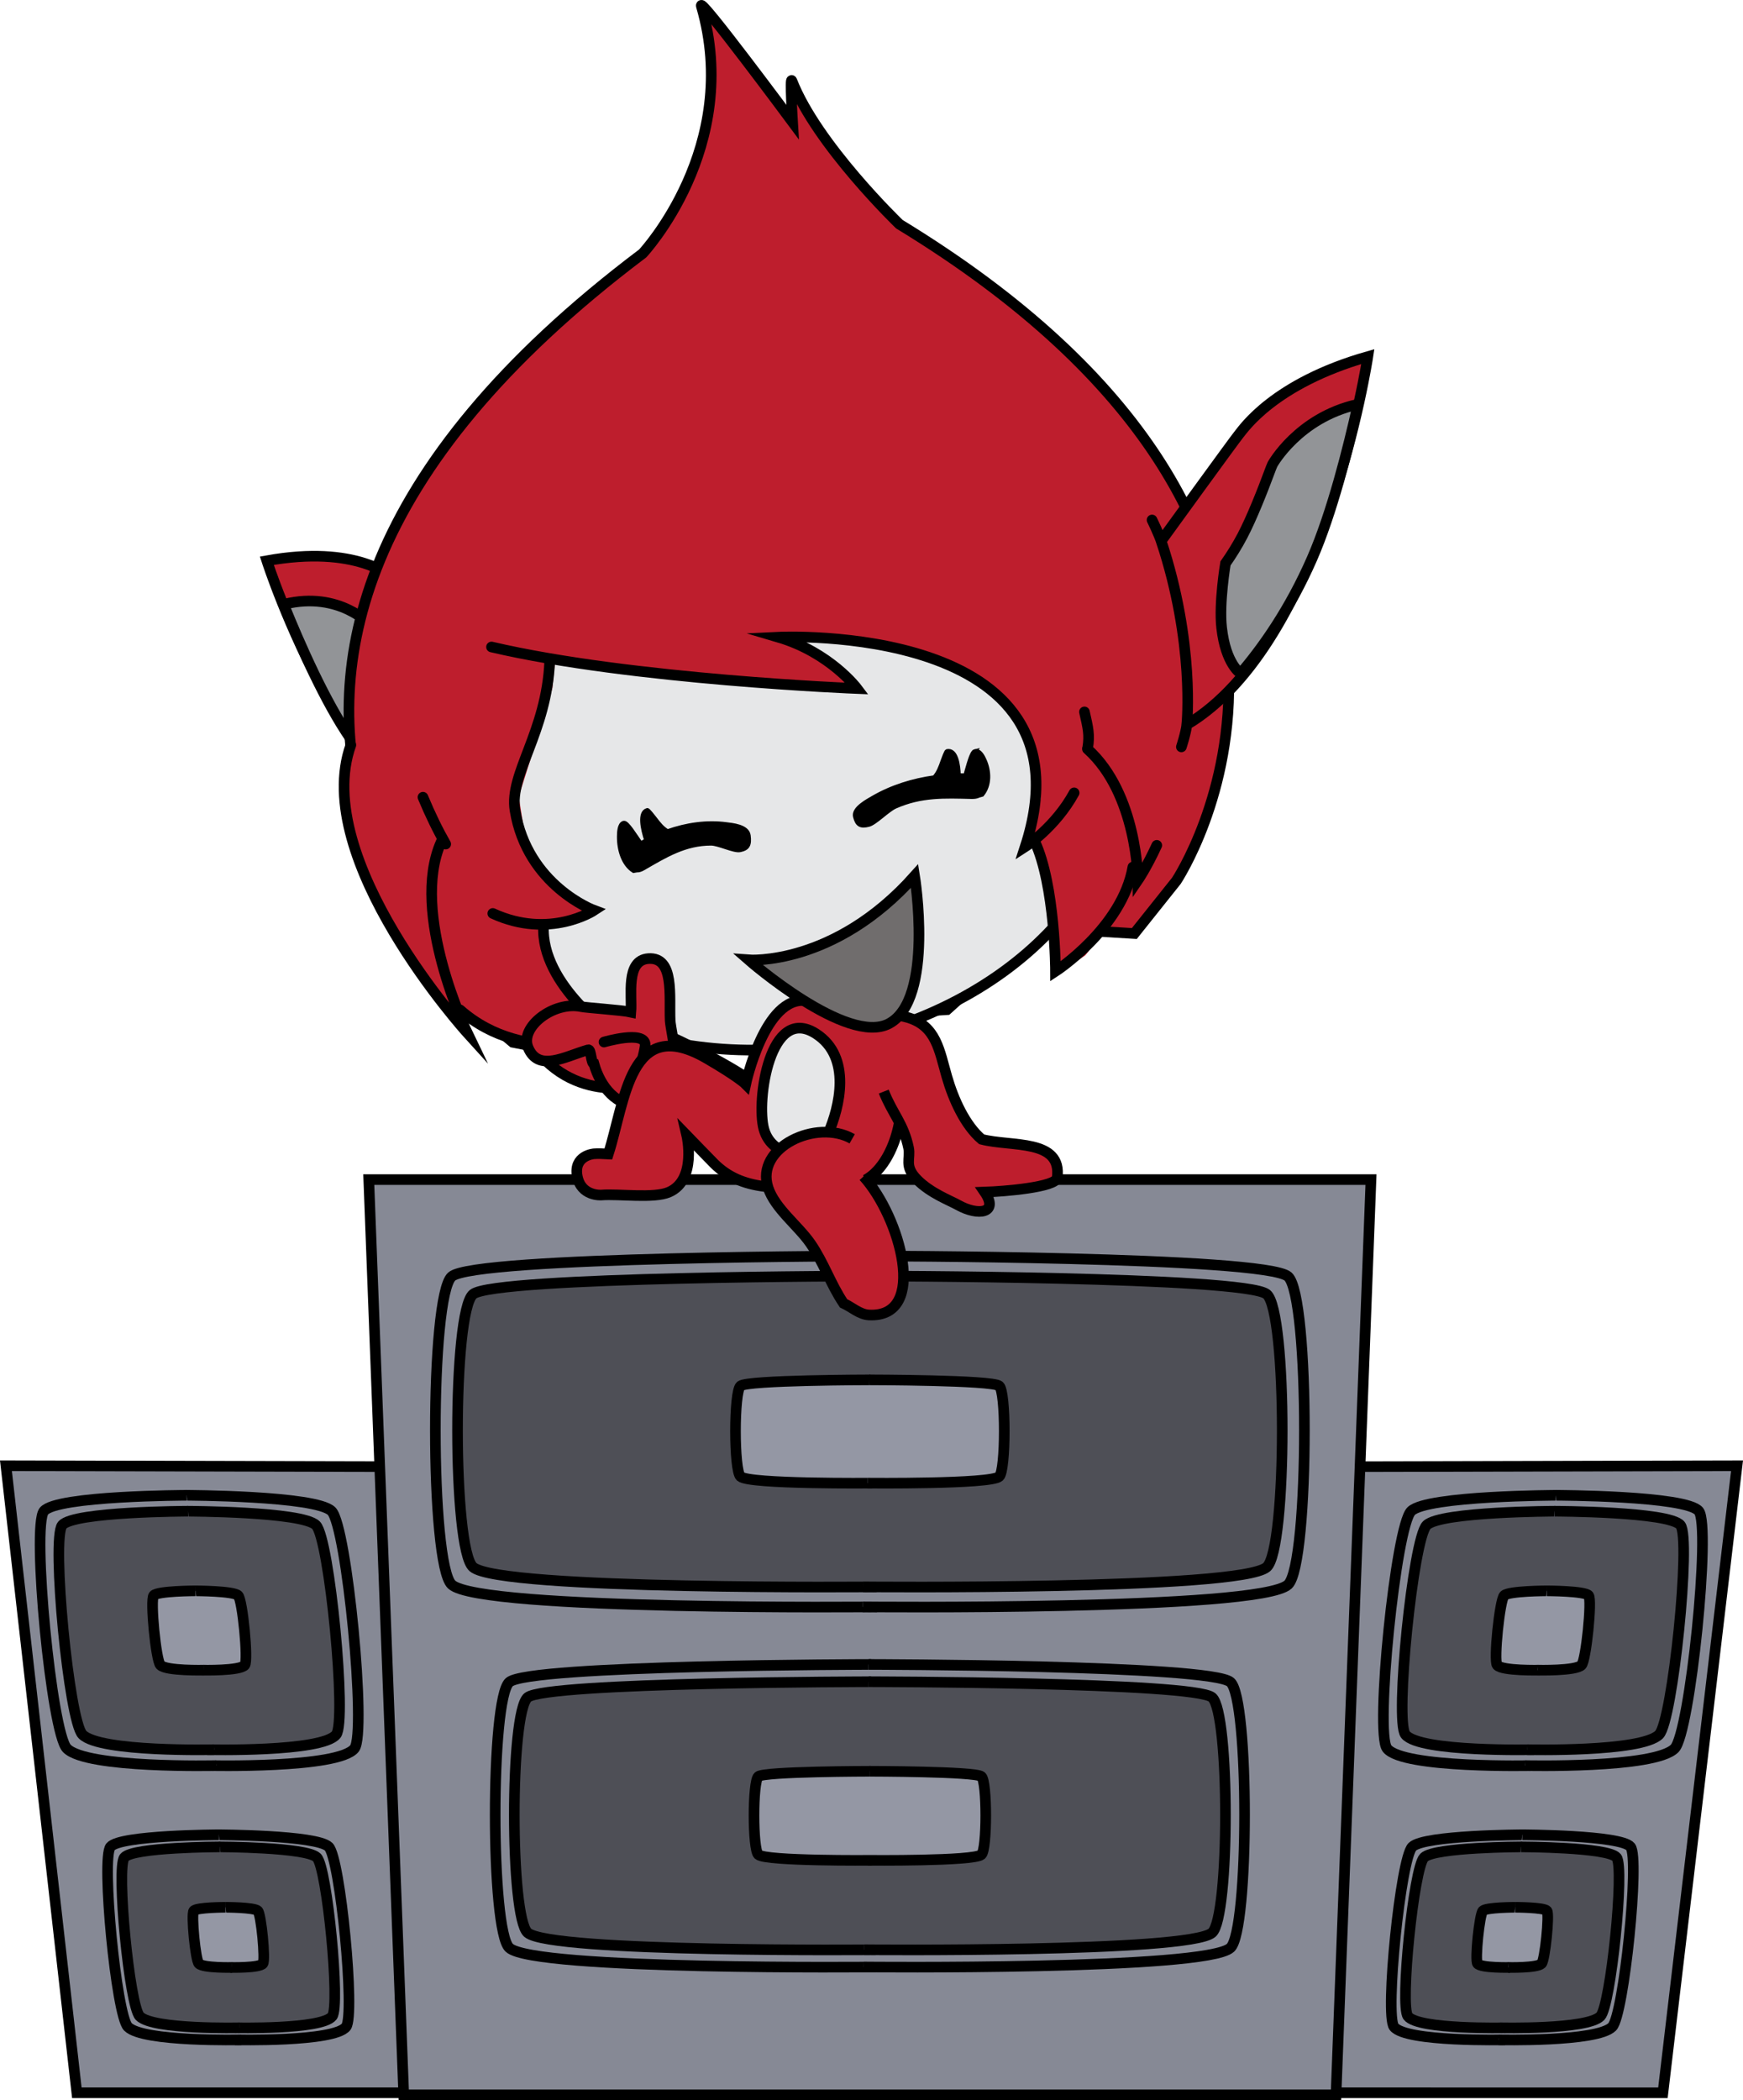 <svg version="1.1" xmlns="http://www.w3.org/2000/svg" xmlns:xlink="http://www.w3.org/1999/xlink" width="196.882" height="237.216" viewBox="0,0,196.882,237.216"><g transform="translate(-141.742,-64.305)"><g stroke-miterlimit="10"><g stroke-linecap="butt"><path d="M287.051,300.693l5.875,-70.721l45.023,-0.105l-8.37,70.827z" fill="#868995" stroke="#000000" stroke-width="1.2"/><g><g><g><g fill="#868995" stroke="#000000" stroke-width="1.2"><path d="M314.916,263.735c0,0 -14.722,0.35 -16.501,-1.936c-1.373,-1.764 0.994,-25.099 2.728,-26.808c1.78,-1.754 16.481,-1.787 16.481,-1.787"/></g><g fill="none" stroke="none" stroke-width="1" font-family="sans-serif" font-weight="normal" font-size="12" text-anchor="start"/><g fill="none" stroke="none" stroke-width="1" font-family="sans-serif" font-weight="normal" font-size="12" text-anchor="start"/></g><g><g fill="#868995" stroke="#000000" stroke-width="1.2"><path d="M317.516,233.204c0,0 14.695,0.033 16.117,1.787c1.386,1.709 -0.996,25.044 -2.728,26.807c-2.244,2.286 -16.895,1.936 -16.895,1.936"/></g><g fill="none" stroke="none" stroke-width="1" font-family="sans-serif" font-weight="normal" font-size="12" text-anchor="start"/><g fill="none" stroke="none" stroke-width="1" font-family="sans-serif" font-weight="normal" font-size="12" text-anchor="start"/></g></g><g><g><g fill="#4e4f56" stroke="#000000" stroke-width="1.2"><path d="M315.046,261.938c0,0 -12.989,0.309 -14.558,-1.708c-1.211,-1.556 0.877,-22.143 2.406,-23.651c1.57,-1.548 14.54,-1.577 14.54,-1.577"/></g><g fill="none" stroke="none" stroke-width="1" font-family="sans-serif" font-weight="normal" font-size="12" text-anchor="start"/><g fill="none" stroke="none" stroke-width="1" font-family="sans-serif" font-weight="normal" font-size="12" text-anchor="start"/></g><g><g fill="#4e4f56" stroke="#000000" stroke-width="1.2"><path d="M317.339,235.003c0,0 12.964,0.029 14.219,1.577c1.223,1.508 -0.879,22.094 -2.406,23.651c-1.98,2.017 -14.905,1.708 -14.905,1.708"/></g><g fill="none" stroke="none" stroke-width="1" font-family="sans-serif" font-weight="normal" font-size="12" text-anchor="start"/><g fill="none" stroke="none" stroke-width="1" font-family="sans-serif" font-weight="normal" font-size="12" text-anchor="start"/></g></g><g><g><g fill="#9497a4" stroke="#000000" stroke-width="1.2"><path d="M315.693,252.955c0,0 -4.32,0.103 -4.842,-0.568c-0.403,-0.518 0.292,-7.364 0.8,-7.866c0.522,-0.515 4.836,-0.524 4.836,-0.524"/></g><g fill="none" stroke="none" stroke-width="1" font-family="sans-serif" font-weight="normal" font-size="12" text-anchor="start"/><g fill="none" stroke="none" stroke-width="1" font-family="sans-serif" font-weight="normal" font-size="12" text-anchor="start"/></g><g><g fill="#9497a4" stroke="#000000" stroke-width="1.2"><path d="M316.456,243.997c0,0 4.312,0.01 4.729,0.524c0.407,0.501 -0.292,7.348 -0.8,7.866c-0.658,0.671 -4.957,0.568 -4.957,0.568"/></g><g fill="none" stroke="none" stroke-width="1" font-family="sans-serif" font-weight="normal" font-size="12" text-anchor="start"/><g fill="none" stroke="none" stroke-width="1" font-family="sans-serif" font-weight="normal" font-size="12" text-anchor="start"/></g></g></g><g><g><g><g fill="#868995" stroke="#000000" stroke-width="1.2"><path d="M311.72,294.713c0,0 -11.168,0.265 -12.518,-1.469c-1.041,-1.338 0.754,-19.04 2.069,-20.336c1.35,-1.331 12.502,-1.356 12.502,-1.356"/></g><g fill="none" stroke="none" stroke-width="1" font-family="sans-serif" font-weight="normal" font-size="12" text-anchor="start"/><g fill="none" stroke="none" stroke-width="1" font-family="sans-serif" font-weight="normal" font-size="12" text-anchor="start"/></g><g><g fill="#868995" stroke="#000000" stroke-width="1.2"><path d="M313.692,271.552c0,0 11.147,0.025 12.227,1.356c1.051,1.296 -0.756,18.998 -2.069,20.336c-1.702,1.734 -12.817,1.469 -12.817,1.469"/></g><g fill="none" stroke="none" stroke-width="1" font-family="sans-serif" font-weight="normal" font-size="12" text-anchor="start"/><g fill="none" stroke="none" stroke-width="1" font-family="sans-serif" font-weight="normal" font-size="12" text-anchor="start"/></g></g><g><g><g fill="#4e4f56" stroke="#000000" stroke-width="1.2"><path d="M311.818,293.35c0,0 -9.853,0.234 -11.044,-1.296c-0.919,-1.18 0.665,-16.798 1.825,-17.941c1.191,-1.174 11.03,-1.196 11.03,-1.196"/></g><g fill="none" stroke="none" stroke-width="1" font-family="sans-serif" font-weight="normal" font-size="12" text-anchor="start"/><g fill="none" stroke="none" stroke-width="1" font-family="sans-serif" font-weight="normal" font-size="12" text-anchor="start"/></g><g><g fill="#4e4f56" stroke="#000000" stroke-width="1.2"><path d="M313.558,272.917c0,0 9.835,0.022 10.787,1.196c0.927,1.144 -0.667,16.761 -1.825,17.941c-1.502,1.53 -11.307,1.296 -11.307,1.296"/></g><g fill="none" stroke="none" stroke-width="1" font-family="sans-serif" font-weight="normal" font-size="12" text-anchor="start"/><g fill="none" stroke="none" stroke-width="1" font-family="sans-serif" font-weight="normal" font-size="12" text-anchor="start"/></g></g><g><g><g fill="#9497a4" stroke="#000000" stroke-width="1.2"><path d="M312.309,286.536c0,0 -3.277,0.078 -3.673,-0.431c-0.305,-0.393 0.221,-5.587 0.607,-5.967c0.396,-0.391 3.668,-0.398 3.668,-0.398"/></g><g fill="none" stroke="none" stroke-width="1" font-family="sans-serif" font-weight="normal" font-size="12" text-anchor="start"/><g fill="none" stroke="none" stroke-width="1" font-family="sans-serif" font-weight="normal" font-size="12" text-anchor="start"/></g><g><g fill="#9497a4" stroke="#000000" stroke-width="1.2"><path d="M312.888,279.74c0,0 3.271,0.007 3.588,0.398c0.308,0.38 -0.222,5.574 -0.607,5.967c-0.499,0.509 -3.761,0.431 -3.761,0.431"/></g><g fill="none" stroke="none" stroke-width="1" font-family="sans-serif" font-weight="normal" font-size="12" text-anchor="start"/><g fill="none" stroke="none" stroke-width="1" font-family="sans-serif" font-weight="normal" font-size="12" text-anchor="start"/></g></g></g></g><g stroke-linecap="butt"><path d="M150.421,300.693l-8.008,-70.827l45.022,0.105l5.514,70.721z" fill="#868995" stroke="#000000" stroke-width="1.2"/><g><g><g><g fill="#868995" stroke="#000000" stroke-width="1.2"><path d="M162.721,233.204c0,0 14.701,0.033 16.472,1.787c1.725,1.709 3.972,25.044 2.59,26.807c-1.79,2.286 -16.511,1.936 -16.511,1.936"/></g><g fill="none" stroke="none" stroke-width="1" font-family="sans-serif" font-weight="normal" font-size="12" text-anchor="start"/><g fill="none" stroke="none" stroke-width="1" font-family="sans-serif" font-weight="normal" font-size="12" text-anchor="start"/></g><g><g fill="#868995" stroke="#000000" stroke-width="1.2"><path d="M166.179,263.735c0,0 -14.653,0.35 -16.885,-1.936c-1.722,-1.764 -3.985,-25.098 -2.59,-26.807c1.432,-1.754 16.126,-1.787 16.126,-1.787"/></g><g fill="none" stroke="none" stroke-width="1" font-family="sans-serif" font-weight="normal" font-size="12" text-anchor="start"/><g fill="none" stroke="none" stroke-width="1" font-family="sans-serif" font-weight="normal" font-size="12" text-anchor="start"/></g></g><g><g><g fill="#4e4f56" stroke="#000000" stroke-width="1.2"><path d="M162.902,235.003c0,0 12.97,0.029 14.532,1.577c1.522,1.508 3.504,22.094 2.285,23.651c-1.58,2.017 -14.566,1.708 -14.566,1.708"/></g><g fill="none" stroke="none" stroke-width="1" font-family="sans-serif" font-weight="normal" font-size="12" text-anchor="start"/><g fill="none" stroke="none" stroke-width="1" font-family="sans-serif" font-weight="normal" font-size="12" text-anchor="start"/></g><g><g fill="#4e4f56" stroke="#000000" stroke-width="1.2"><path d="M165.952,261.938c0,0 -12.927,0.309 -14.897,-1.708c-1.52,-1.556 -3.516,-22.143 -2.285,-23.651c1.263,-1.548 14.227,-1.577 14.227,-1.577"/></g><g fill="none" stroke="none" stroke-width="1" font-family="sans-serif" font-weight="normal" font-size="12" text-anchor="start"/><g fill="none" stroke="none" stroke-width="1" font-family="sans-serif" font-weight="normal" font-size="12" text-anchor="start"/></g></g><g><g><g fill="#9497a4" stroke="#000000" stroke-width="1.2"><path d="M163.802,243.997c0,0 4.314,0.01 4.833,0.524c0.506,0.501 1.165,7.348 0.76,7.866c-0.525,0.671 -4.845,0.568 -4.845,0.568"/></g><g fill="none" stroke="none" stroke-width="1" font-family="sans-serif" font-weight="normal" font-size="12" text-anchor="start"/><g fill="none" stroke="none" stroke-width="1" font-family="sans-serif" font-weight="normal" font-size="12" text-anchor="start"/></g><g><g fill="#9497a4" stroke="#000000" stroke-width="1.2"><path d="M164.817,252.955c0,0 -4.299,0.103 -4.954,-0.568c-0.505,-0.518 -1.169,-7.364 -0.76,-7.866c0.42,-0.515 4.732,-0.524 4.732,-0.524"/></g><g fill="none" stroke="none" stroke-width="1" font-family="sans-serif" font-weight="normal" font-size="12" text-anchor="start"/><g fill="none" stroke="none" stroke-width="1" font-family="sans-serif" font-weight="normal" font-size="12" text-anchor="start"/></g></g></g><g><g><g><g fill="#868995" stroke="#000000" stroke-width="1.2"><path d="M166.375,271.552c0,0 11.152,0.025 12.495,1.356c1.308,1.296 3.013,18.998 1.965,20.336c-1.358,1.734 -12.525,1.469 -12.525,1.469"/></g><g fill="none" stroke="none" stroke-width="1" font-family="sans-serif" font-weight="normal" font-size="12" text-anchor="start"/><g fill="none" stroke="none" stroke-width="1" font-family="sans-serif" font-weight="normal" font-size="12" text-anchor="start"/></g><g><g fill="#868995" stroke="#000000" stroke-width="1.2"><path d="M168.998,294.713c0,0 -11.116,0.265 -12.809,-1.469c-1.307,-1.338 -3.023,-19.04 -1.965,-20.336c1.086,-1.331 12.233,-1.356 12.233,-1.356"/></g><g fill="none" stroke="none" stroke-width="1" font-family="sans-serif" font-weight="normal" font-size="12" text-anchor="start"/><g fill="none" stroke="none" stroke-width="1" font-family="sans-serif" font-weight="normal" font-size="12" text-anchor="start"/></g></g><g><g><g fill="#4e4f56" stroke="#000000" stroke-width="1.2"><path d="M166.512,272.917c0,0 9.839,0.022 11.024,1.196c1.154,1.144 2.658,16.761 1.734,17.941c-1.198,1.53 -11.05,1.296 -11.05,1.296"/></g><g fill="none" stroke="none" stroke-width="1" font-family="sans-serif" font-weight="normal" font-size="12" text-anchor="start"/><g fill="none" stroke="none" stroke-width="1" font-family="sans-serif" font-weight="normal" font-size="12" text-anchor="start"/></g><g><g fill="#4e4f56" stroke="#000000" stroke-width="1.2"><path d="M168.825,293.35c0,0 -9.807,0.234 -11.301,-1.296c-1.153,-1.18 -2.667,-16.798 -1.734,-17.941c0.958,-1.174 10.793,-1.196 10.793,-1.196"/></g><g fill="none" stroke="none" stroke-width="1" font-family="sans-serif" font-weight="normal" font-size="12" text-anchor="start"/><g fill="none" stroke="none" stroke-width="1" font-family="sans-serif" font-weight="normal" font-size="12" text-anchor="start"/></g></g><g><g><g fill="#9497a4" stroke="#000000" stroke-width="1.2"><path d="M167.195,279.74c0,0 3.272,0.007 3.666,0.398c0.384,0.38 0.884,5.574 0.577,5.967c-0.399,0.509 -3.675,0.431 -3.675,0.431"/></g><g fill="none" stroke="none" stroke-width="1" font-family="sans-serif" font-weight="normal" font-size="12" text-anchor="start"/><g fill="none" stroke="none" stroke-width="1" font-family="sans-serif" font-weight="normal" font-size="12" text-anchor="start"/></g><g><g fill="#9497a4" stroke="#000000" stroke-width="1.2"><path d="M167.965,286.536c0,0 -3.262,0.078 -3.758,-0.431c-0.383,-0.393 -0.887,-5.587 -0.577,-5.967c0.319,-0.391 3.59,-0.398 3.59,-0.398"/></g><g fill="none" stroke="none" stroke-width="1" font-family="sans-serif" font-weight="normal" font-size="12" text-anchor="start"/><g fill="none" stroke="none" stroke-width="1" font-family="sans-serif" font-weight="normal" font-size="12" text-anchor="start"/></g></g></g></g><path d="M187.346,300.921l-3.949,-103.377h113.206l-3.949,103.377z" fill="#868995" stroke="#000000" stroke-width="1.2" stroke-linecap="butt"/><g stroke="#000000" stroke-width="1.2" stroke-linecap="butt"><g fill="#868995"><path d="M240.803,245.806c0,0 -44.853,0.454 -48.038,-2.513c-2.457,-2.29 -2.469,-32.579 0,-34.798c2.535,-2.277 47.406,-2.32 47.406,-2.32"/><path d="M239.829,206.175c0,0 44.871,0.042 47.406,2.32c2.469,2.218 2.457,32.508 0,34.798c-3.185,2.967 -48.038,2.513 -48.038,2.513"/></g><g fill="#4e4f56"><path d="M240.762,243.546c0,0 -42.564,0.402 -45.586,-2.226c-2.332,-2.028 -2.343,-28.861 0,-30.827c2.406,-2.017 44.986,-2.055 44.986,-2.055"/><path d="M239.838,208.438c0,0 42.581,0.038 44.986,2.055c2.343,1.965 2.332,28.798 0,30.827c-3.022,2.629 -45.586,2.226 -45.586,2.226"/></g><g fill="#9497a4"><path d="M240.248,231.831c0,0 -13.871,0.134 -14.856,-0.74c-0.76,-0.674 -0.764,-9.588 0,-10.24c0.784,-0.67 14.661,-0.683 14.661,-0.683"/><path d="M239.947,220.168c0,0 13.877,0.013 14.661,0.683c0.764,0.653 0.76,9.567 0,10.24c-0.985,0.873 -14.856,0.74 -14.856,0.74"/></g></g><g stroke="#000000" stroke-width="1.2" stroke-linecap="butt"><g fill="#868995"><path d="M240.692,286.485c0,0 -38.677,0.391 -41.424,-2.167c-2.119,-1.974 -2.129,-28.093 0,-30.006c2.186,-1.964 40.879,-2 40.879,-2"/><path d="M239.852,252.311c0,0 38.693,0.037 40.879,2c2.129,1.913 2.119,28.032 0,30.006c-2.746,2.559 -41.424,2.167 -41.424,2.167"/></g><g fill="#4e4f56"><path d="M240.657,284.537c0,0 -36.703,0.347 -39.309,-1.92c-2.011,-1.749 -2.021,-24.888 0,-26.582c2.074,-1.74 38.792,-1.772 38.792,-1.772"/><path d="M239.86,254.262c0,0 36.718,0.032 38.792,1.772c2.021,1.695 2.011,24.833 0,26.582c-2.606,2.267 -39.309,1.92 -39.309,1.92"/></g><g fill="#9497a4"><path d="M240.214,274.434c0,0 -11.961,0.115 -12.81,-0.638c-0.655,-0.581 -0.659,-8.267 0,-8.83c0.676,-0.578 12.642,-0.589 12.642,-0.589"/><path d="M239.954,264.377c0,0 11.966,0.011 12.642,0.589c0.659,0.563 0.655,8.249 0,8.83c-0.849,0.753 -12.81,0.638 -12.81,0.638"/></g></g><path d="M192.354,176.077" fill="none" stroke="#000000" stroke-width="1.2" stroke-linecap="round"/><path d="M200.342,180.476" fill="none" stroke="#000000" stroke-width="1.2" stroke-linecap="round"/><g stroke="#000000" stroke-width="1.2" stroke-linecap="round"><path d="M197.301,160.22c-15.686,-2.226 -25.419,-32.577 -25.419,-32.577c10.148,-1.836 14.105,1.807 14.623,2.15c0.518,0.344 9.989,8.141 9.989,8.141c-1.565,13.457 0.807,22.286 0.807,22.286zM197.036,135.064c0,0 -0.465,2.047 -0.575,3.154M197.301,160.22c0.238,0.888 0.971,2.251 0.971,2.251" fill="#be1e2d"/><path d="M190.949,157.246c-2.883,-1.868 -6.365,-4.837 -9.586,-9.476c-2.872,-4.136 -5.748,-10.654 -7.563,-15.151l0.067,-0.07c6.28,-1.542 9.789,2.423 9.789,2.423l0.214,0.32c1.416,2.373 2.94,4.75 4.189,6.253c0.737,0.889 1.529,1.657 2.27,2.293c0,0 1.415,4.159 1.593,7.123c0.269,4.383 -1.092,6.221 -1.092,6.221z" fill="#929497"/></g><path d="M259.045,169.012l-10.302,9.102l-24.192,1.812l-10.004,5.119l-15.688,-3.623l-7.111,-7.866l-6.282,-9.556l-4.115,-12.242l-0.144,-12.31l2.486,-9.536l4.289,-9.443l6.103,-8.672l7.028,-7.853l7.909,-7.317l5.599,-4.258l2.364,-2.964l2.497,-4.786l1.588,-4.594l1.2,-6.148l-0.806,-8.148l4.871,5.39l5.125,7.009l0.002,-3.925l1.101,2.084l4.279,6.544l5.915,6.125l3.851,2.84l5.614,4.212l6.832,5.069l6.193,5.928l5.184,6.396l4.545,7.255l3.42,6.987l1.331,7.48l0.728,7.579l-0.815,6.624l-2.115,8.196l-2.752,5.13l-4.808,6.973z" fill="#be1e2d" stroke="#8c8c8c" stroke-width="0" stroke-linecap="round"/><path d="M269.872,169.75l-10.875,-0.659l-10.279,9.26l-24.135,1.541l-10.014,5.076l-14.911,-2.932c0,0 -50.149,-40.239 14.678,-89.102c0,0 11.256,-12.021 6.627,-27.947c-0.376,-1.295 10.306,13.109 10.306,13.109c0,0 -0.327,-5.306 -0.072,-4.653c2.824,7.235 12.135,16.187 12.135,16.187c57.405,34.966 31.286,74.169 31.286,74.169z" fill="none" stroke="#000000" stroke-width="1.2" stroke-linecap="round"/><g stroke="#000000" stroke-width="1.2" stroke-linecap="round"><path d="M272.903,125.412c0,0 8.343,-11.523 8.813,-12.077c0.47,-0.554 3.892,-5.721 14.53,-8.751c0,0 -4.847,32.264 -20.447,41.577c0,0 0.943,-9.173 -2.896,-20.749zM272.984,125.656c-0.297,-0.961 -1.112,-2.617 -1.112,-2.617M275.186,148.669c0,0 0.519,-1.586 0.613,-2.509" fill="#be1e2d"/><path d="M281.882,140.382c0,0 -1.692,-1.049 -2.15,-5.181c-0.314,-2.792 0.433,-7.251 0.433,-7.251c0.649,-0.925 1.327,-1.995 1.929,-3.149c1.02,-1.954 2.175,-4.834 3.222,-7.66l0.165,-0.392c0,0 2.911,-5.253 9.562,-6.757l0.08,0.033c-1.098,4.953 -2.939,12.247 -5.173,17.361c-2.506,5.735 -5.556,10.065 -8.18,13.111z" fill="#929497"/></g><g><path d="M267.967,147.919c2.509,15.627 -12.35,31.007 -33.188,34.352c-20.838,3.345 -39.763,-6.611 -42.272,-22.238c-2.509,-15.627 12.35,-31.007 33.188,-34.352c20.838,-3.345 39.763,6.611 42.272,22.238z" fill="#e6e7e8" stroke="#000000" stroke-width="1.2" stroke-linecap="butt"/><path d="M209.776,182.506l2.319,2.571l2.87,1.628l-1.799,0.669l-4.384,-0.436l-4.088,-1.718l-1.883,-2.356l-4.93,-1.962l-3.726,-1.966l0.281,2.363c-5.907,-9.126 -15.226,-18.338 -13.471,-31.769c24.971,-31.643 70.123,-41.688 88.523,-10.765c0.246,0.413 0.478,0.827 0.697,1.24c0.177,0.631 0.312,1.223 0.389,1.763c0.871,6.104 0.899,12.185 1.24,18.377c0.022,0.408 -0.019,0.867 -0.1,1.354l-0.768,1.387l-0.383,-1.414l-1.928,5.475l-4.3,5.265l-2.809,1.927l-0.214,-4.246l-0.772,-5.779l-1.195,-4.531l-1.087,0.027l0.225,-1.512l0.814,-3.673l-0.495,-4.053l-1.324,-4.362l-3.908,-3.948l-6.294,-3.269l-8.108,-1.945l-9.292,-0.575l2.465,0.785l3.958,2.316l2.378,3.16l-17.414,-1.632l-16.829,-1.873l-0.298,2.999l-1.941,6.362l-1.858,5.906l0.855,5.323l3.416,4.765l4.553,3.106l-3.1,1.088l-2.736,0.439l0.554,3.453l2.273,3.472l2.507,2.992l2.742,2.511z" fill="#be1e2d" stroke="#8c8c8c" stroke-width="0" stroke-linecap="butt"/><path d="M203.835,139.002c-0.35,8.051 -4.594,12.687 -3.921,16.828c1.385,8.523 8.936,11.304 8.936,11.304c0,0 -5.011,3.311 -11.444,0.35" fill="none" stroke="#000000" stroke-width="1.2" stroke-linecap="round"/><path d="M192.087,159.644c-0.868,-1.515 -1.728,-3.267 -2.569,-5.291" fill="none" stroke="#000000" stroke-width="1.2" stroke-linecap="round"/><path d="M197.261,137.384c15.746,3.69 41.296,4.694 41.296,4.694c0,0 -3.056,-4.08 -8.907,-5.804c0,0 36.166,-1.781 27.893,23.673c0,0 3.407,-2.193 5.529,-6.086" fill="none" stroke="#000000" stroke-width="1.2" stroke-linecap="round"/><path d="M264.236,144.718c0.397,1.76 0.611,2.575 0.368,4.068" fill="none" stroke="#000000" stroke-width="1.2" stroke-linecap="round"/><path d="M269.708,162.24c-1.2,6.885 -8.742,11.783 -8.742,11.783c0,0 -0.024,-9.757 -2.363,-14.718" fill="none" stroke="#000000" stroke-width="1.2" stroke-linecap="round"/><path d="M191.563,159.432c-3.561,8.036 2.96,21.542 2.96,21.542c0,0 -17.775,-19.599 -13.15,-32.517" fill="none" stroke="#000000" stroke-width="1.2" stroke-linecap="round"/><path d="M272.407,159.789c-1.16,2.521 -2.129,3.931 -2.129,3.931c0,0 -0.048,-9.731 -5.701,-14.811" fill="none" stroke="#000000" stroke-width="1.2" stroke-linecap="round"/><path d="M203.141,168.837c-0.393,6.821 8.159,12.53 8.159,12.53c0,0 -10.178,3.55 -17.595,-2.994" fill="none" stroke="#000000" stroke-width="1.2" stroke-linecap="round"/><path d="M209.064,182.005c1.517,3.091 6.027,4.683 6.027,4.683c0,0 -8.115,2.795 -13.188,-4.321" fill="none" stroke="#000000" stroke-width="1.2" stroke-linecap="round"/></g><path d="M251.874,149.167c0.537,-0.119 0.903,0.664 1.053,0.996c0.564,1.244 0.628,2.799 -0.254,3.886l-0.4,0.115c-0.175,0.093 -0.43,0.146 -0.79,0.137c-3.031,-0.076 -5.694,-0.204 -8.625,1.099c-0.841,0.374 -2.265,1.862 -2.987,2.046c-0.926,0.236 -1.29,0.021 -1.526,-0.906c-0.231,-0.904 1.442,-1.776 2.043,-2.125c2.09,-1.213 4.49,-1.954 6.898,-2.286c0.465,-0.527 0.695,-1.136 0.954,-1.884c0.075,-0.215 0.387,-1.056 0.475,-1.075c0.996,-0.207 1.27,1.473 1.298,2.734c0.265,-0.004 0.533,0.001 0.781,0.02c0.337,-1.113 0.696,-2.672 1.081,-2.758z" fill="#000000" stroke="#000000" stroke-width="0.5" stroke-linecap="butt"/><path d="M214.118,159.612c0.201,-0.133 0.425,-0.261 0.65,-0.377c-0.437,-1.311 -0.821,-3.165 0.094,-3.406c0.081,-0.021 0.651,0.702 0.793,0.889c0.492,0.652 0.907,1.175 1.492,1.504c2.148,-0.757 4.439,-1.09 6.642,-0.795c0.633,0.085 2.36,0.219 2.496,1.255c0.139,1.062 -0.088,1.449 -0.954,1.629c-0.675,0.14 -2.417,-0.742 -3.262,-0.743c-2.944,-0.003 -5.139,1.343 -7.663,2.805c-0.3,0.174 -0.534,0.236 -0.715,0.22l-0.379,0.064c-1.139,-0.717 -1.653,-2.346 -1.633,-3.884c0.005,-0.41 0.027,-1.384 0.523,-1.506c0.355,-0.087 1.227,1.354 1.917,2.345z" fill="#000000" stroke="#000000" stroke-width="0.5" stroke-linecap="butt"/><g stroke="#000000" stroke-width="1.2"><path d="M226.835,186.649c0.089,0.178 0.169,0.35 0.242,0.517c0.17,0.263 0.282,0.561 0.322,0.871c1.968,6.641 -11.947,1.613 -13.535,-0.666c-1.346,-1.933 -1.383,-6.72 1.951,-6.552c1.204,0.06 10.261,4.844 10.924,5.796z" fill="#be1e2d" stroke-linecap="butt"/><g><path d="M214.971,172.584c2.99,-0.22 2.344,4.28 2.47,7.011c0.027,0.595 0.582,3.218 0.465,3.407c0.608,2.857 -0.391,5.943 -3.714,6.173c-2.805,0.194 -4.62,-2.089 -5.358,-4.696c-0.338,-0.076 -0.322,-1.686 -0.644,-1.596c-2.585,0.726 -5.627,2.596 -6.802,-0.263c-0.952,-2.316 2.895,-5.262 6.012,-4.608c0.6,0.126 4.626,0.393 5.602,0.614c0.162,-1.827 -0.63,-5.85 1.97,-6.042z" fill="#be1e2d" stroke-linecap="butt"/><path d="M209.967,182.008c0,0 4.544,-1.343 4.651,0.266c0.025,0.374 -0.284,1.538 -0.284,1.538c0,0 0.357,0.697 0.388,1.062c0.082,0.972 -0.846,1.943 -0.846,1.943" fill="none" stroke-linecap="round"/></g></g><path d="M266.96,164.107" fill="none" stroke="#000000" stroke-width="1.2" stroke-linecap="round"/><g stroke="#000000" stroke-width="1.2"><path d="M222.445,195.772c-0.244,-0.237 -3.129,-3.217 -3.129,-3.217c0,0 1.173,5.032 -2.01,6.406c-1.723,0.744 -5.617,0.17 -7.635,0.328c0,0 -2.31,0.179 -2.731,-2.15c-0.421,-2.329 1.889,-2.508 1.889,-2.508c0.447,-0.034 1.013,-0.015 1.628,0.02c1.924,-5.988 2.394,-15.859 11.125,-10.786c3.584,2.082 4.393,2.904 4.393,2.904c0,0 2.134,-10.041 6.853,-9.428c15.4,2 11.34,19.972 5.461,20.63c-8.918,0.998 -12.877,0.69 -15.844,-2.199z" fill="#be1e2d" stroke-linecap="butt"/><path d="M228.026,191.849c-0.887,-3.203 0.671,-14.133 5.881,-10.783c4.101,2.638 2.656,8.336 1.383,11.27c-1.433,3.303 -6.303,2.984 -7.264,-0.487z" fill="#e6e7e8" stroke-linecap="round"/></g><path d="M239.484,180.094c1.053,-1.584 3.717,-1.188 4.838,-0.847c3.177,0.966 3.508,3.668 4.373,6.672c0.753,2.613 2.077,5.501 3.93,7.075c3.38,0.878 9.11,-0.091 8.535,4.346c-0.138,1.064 -5.944,1.541 -8.193,1.616c1.646,2.41 -0.755,2.721 -3.001,1.461c-0.921,-0.517 -3.112,-1.327 -4.633,-2.87c-1.52,-1.543 -0.709,-2.365 -0.962,-3.577c-0.573,-2.751 -1.813,-3.855 -2.803,-6.367" fill="#be1e2d" stroke="#000000" stroke-width="1.2" stroke-linecap="butt"/><path d="M239.287,197.186c4.112,4.523 7.396,16.016 0.595,15.649c-1.04,-0.056 -1.905,-0.876 -2.857,-1.314c-1.475,-2.201 -2.224,-4.577 -3.733,-6.761c-1.401,-2.027 -4.027,-3.959 -4.791,-6.306c-1.487,-4.569 5.482,-7.808 9.5,-5.514" fill="#be1e2d" stroke="#000000" stroke-width="1.2" stroke-linecap="butt"/><path d="M245.052,163.25c0,0 2.256,13.901 -2.877,16.668c-4.745,2.557 -15.874,-7.189 -15.874,-7.189c0,0 9.639,0.741 18.751,-9.479z" fill="#706d6d" stroke="#000000" stroke-width="1.2" stroke-linecap="round"/></g></g></svg>